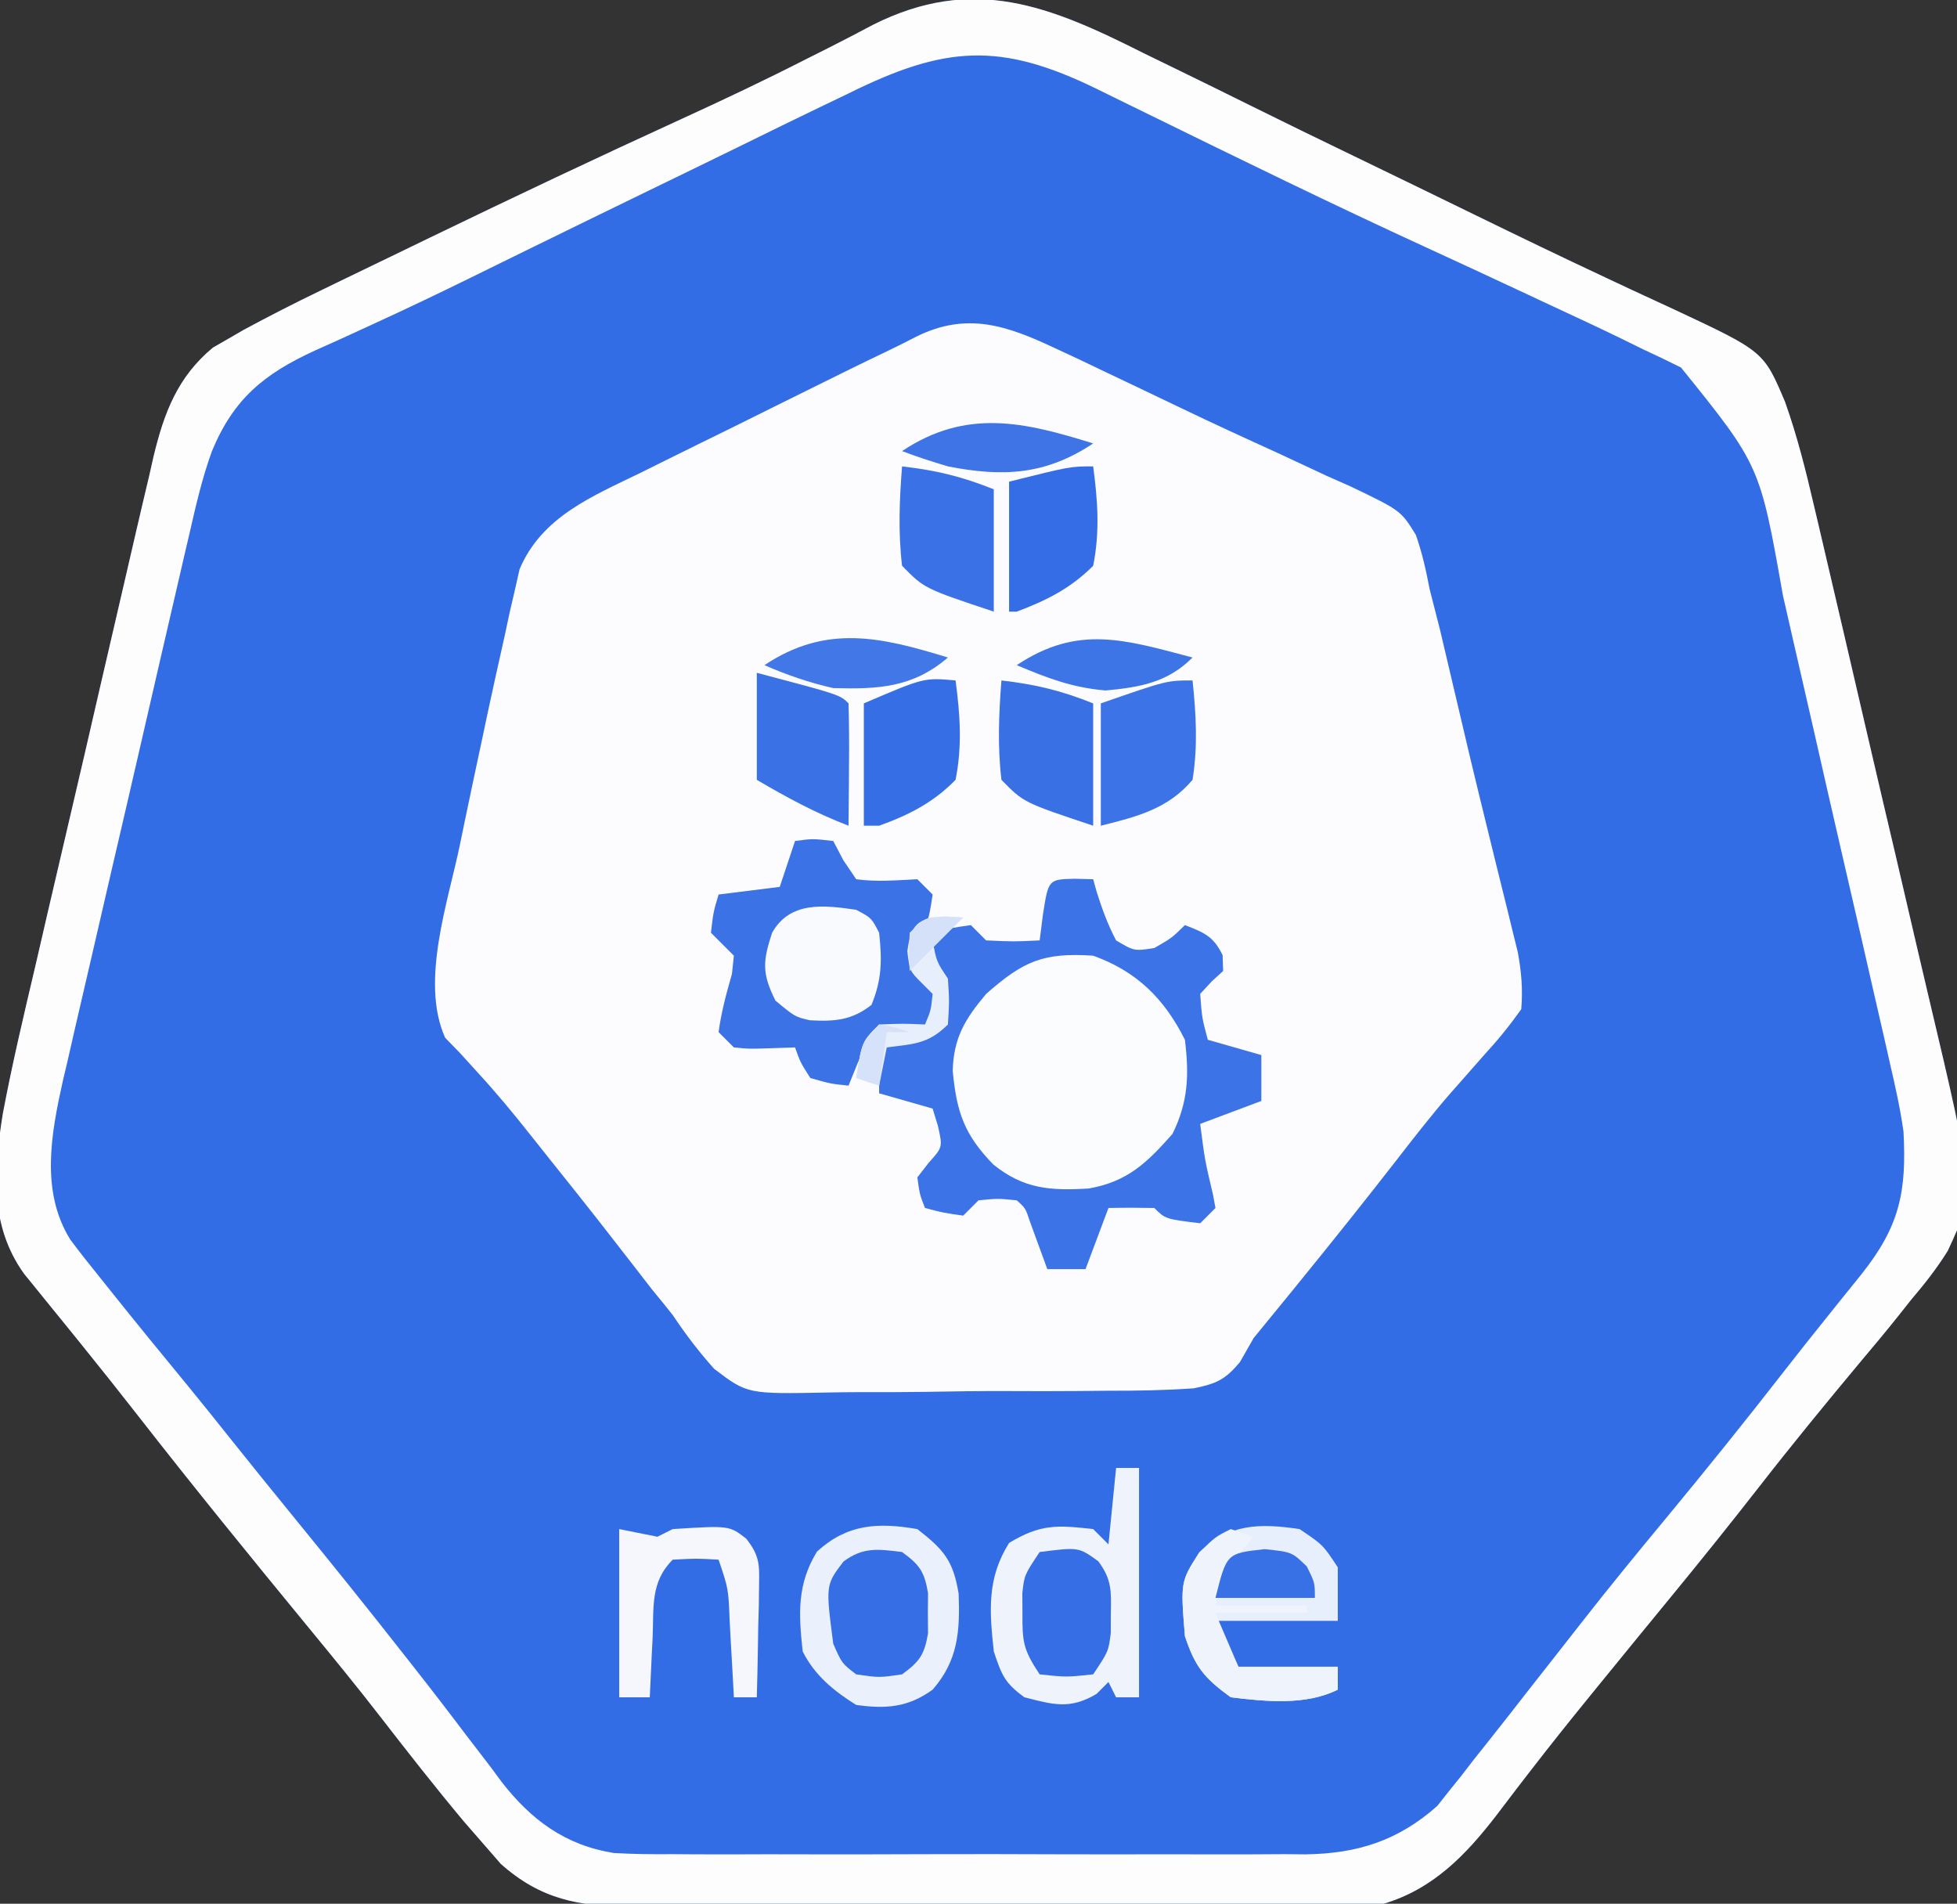<?xml version="1.0" encoding="UTF-8"?>
<svg version="1.1" xmlns="http://www.w3.org/2000/svg" width="256" height="249">
<rect width="100%" height="100%" fill="#333333" stroke="none"/>
<path d="M0 0 C1.483 0.725 2.967 1.448 4.452 2.169 C7.554 3.678 10.648 5.201 13.737 6.735 C18.355 9.027 22.991 11.28 27.633 13.523 C32.827 16.035 38.018 18.553 43.202 21.087 C48.962 23.9 54.732 26.686 60.539 29.402 C62.132 30.15 62.132 30.15 63.757 30.913 C65.673 31.809 67.591 32.698 69.514 33.577 C81.16 39.033 81.16 39.033 83.957 45.665 C85.521 50.081 86.65 54.558 87.706 59.118 C87.911 59.986 88.116 60.854 88.328 61.748 C88.999 64.595 89.662 67.444 90.324 70.293 C90.791 72.291 91.257 74.288 91.724 76.286 C92.699 80.467 93.669 84.649 94.636 88.831 C95.87 94.162 97.122 99.489 98.379 104.815 C99.348 108.938 100.305 113.065 101.258 117.192 C101.714 119.156 102.175 121.118 102.64 123.08 C108.783 149.023 108.783 149.023 105.223 156.672 C103.784 158.978 102.2 160.994 100.438 163.062 C99.899 163.742 99.361 164.422 98.807 165.123 C97.154 167.195 95.459 169.224 93.75 171.25 C89.297 176.588 84.898 181.954 80.625 187.438 C76.771 192.378 72.855 197.258 68.875 202.098 C65.928 205.682 62.993 209.276 60.062 212.875 C59.235 213.89 59.235 213.89 58.391 214.925 C55.678 218.262 52.995 221.616 50.371 225.023 C49.886 225.651 49.401 226.279 48.902 226.927 C48 228.099 47.104 229.276 46.215 230.458 C42.193 235.689 37.897 240.14 31.438 242.062 C28.042 242.357 24.657 242.346 21.25 242.337 C19.715 242.345 19.715 242.345 18.149 242.353 C14.769 242.367 11.388 242.366 8.008 242.363 C5.655 242.367 3.303 242.372 0.95 242.376 C-3.981 242.384 -8.912 242.383 -13.843 242.378 C-20.157 242.372 -26.471 242.389 -32.785 242.413 C-37.644 242.427 -42.503 242.428 -47.362 242.425 C-49.689 242.426 -52.017 242.431 -54.344 242.441 C-57.602 242.453 -60.859 242.446 -64.117 242.435 C-65.075 242.442 -66.033 242.45 -67.02 242.458 C-73.826 242.405 -78.796 241.52 -84.047 236.855 C-84.795 235.996 -85.542 235.136 -86.312 234.25 C-87.162 233.274 -88.011 232.298 -88.887 231.293 C-92.672 226.768 -96.306 222.125 -99.918 217.461 C-102.917 213.591 -106.016 209.808 -109.125 206.027 C-116.661 196.861 -124.148 187.659 -131.448 178.304 C-133.888 175.18 -136.35 172.077 -138.844 168.996 C-139.391 168.319 -139.938 167.641 -140.502 166.944 C-141.558 165.638 -142.617 164.335 -143.68 163.035 C-144.158 162.443 -144.636 161.852 -145.129 161.242 C-145.762 160.465 -145.762 160.465 -146.408 159.671 C-150.96 153.326 -150.377 146.18 -149.193 138.741 C-147.961 132.191 -146.419 125.709 -144.891 119.223 C-144.406 117.126 -143.922 115.029 -143.44 112.932 C-142.43 108.56 -141.41 104.191 -140.383 99.823 C-139.069 94.233 -137.779 88.638 -136.496 83.041 C-135.503 78.72 -134.499 74.401 -133.49 70.083 C-133.01 68.02 -132.533 65.957 -132.06 63.893 C-131.397 61.012 -130.719 58.135 -130.036 55.258 C-129.845 54.412 -129.653 53.565 -129.456 52.693 C-128.094 47.055 -126.325 42.346 -121.699 38.522 C-120.762 37.984 -120.762 37.984 -119.806 37.436 C-119.108 37.031 -118.41 36.627 -117.691 36.211 C-114.385 34.427 -111.057 32.722 -107.672 31.094 C-106.571 30.558 -106.571 30.558 -105.448 30.011 C-103.072 28.857 -100.692 27.709 -98.312 26.562 C-96.65 25.757 -94.987 24.952 -93.324 24.146 C-82.364 18.847 -71.366 13.635 -60.294 8.573 C-54.858 6.085 -49.474 3.538 -44.148 0.82 C-42.607 0.045 -42.607 0.045 -41.035 -0.746 C-39.135 -1.707 -37.245 -2.686 -35.368 -3.689 C-22.236 -10.285 -12.234 -6.161 0 0 Z " fill="#336DE5" transform="translate(149.562,6.938)"/>
<path d="M0 0 C1.678 0.783 1.678 0.783 3.391 1.581 C5.164 2.428 5.164 2.428 6.973 3.293 C8.209 3.881 9.445 4.468 10.681 5.056 C12.58 5.959 14.477 6.865 16.372 7.777 C20.592 9.805 24.84 11.763 29.105 13.695 C31.27 14.706 33.434 15.717 35.598 16.73 C37.113 17.399 37.113 17.399 38.658 18.081 C45.28 21.258 45.28 21.258 47.244 24.438 C48.066 26.777 48.574 29.045 49.035 31.48 C49.496 33.304 49.961 35.127 50.43 36.949 C50.907 38.959 51.379 40.969 51.848 42.98 C52.367 45.184 52.886 47.387 53.406 49.59 C53.804 51.283 53.804 51.283 54.21 53.01 C55.042 56.51 55.896 60.003 56.758 63.496 C57.035 64.625 57.311 65.753 57.596 66.916 C58.129 69.085 58.665 71.253 59.206 73.42 C59.446 74.404 59.686 75.388 59.934 76.402 C60.147 77.264 60.36 78.126 60.58 79.015 C61.058 81.606 61.252 83.853 61.035 86.48 C59.498 88.643 58.005 90.481 56.223 92.418 C55.201 93.575 54.181 94.734 53.164 95.895 C52.379 96.784 52.379 96.784 51.579 97.692 C49.171 100.481 46.915 103.38 44.66 106.293 C40.552 111.571 36.381 116.792 32.16 121.98 C31.625 122.639 31.089 123.297 30.538 123.976 C29.04 125.814 27.542 127.65 26.035 129.48 C25.438 130.526 24.841 131.571 24.225 132.649 C22.286 134.945 21.196 135.447 18.209 136.065 C14.482 136.328 10.78 136.396 7.047 136.383 C5.661 136.394 4.275 136.407 2.888 136.422 C-0.014 136.444 -2.916 136.443 -5.819 136.427 C-9.523 136.41 -13.222 136.461 -16.924 136.531 C-19.787 136.575 -22.65 136.577 -25.513 136.568 C-26.877 136.57 -28.241 136.585 -29.604 136.615 C-40.201 136.822 -40.201 136.822 -44.537 133.524 C-46.563 131.268 -48.281 128.998 -49.965 126.48 C-50.877 125.334 -51.796 124.194 -52.73 123.066 C-53.561 121.998 -54.389 120.928 -55.215 119.855 C-56.153 118.649 -57.092 117.444 -58.031 116.238 C-58.749 115.316 -58.749 115.316 -59.481 114.376 C-61.506 111.789 -63.555 109.221 -65.61 106.658 C-66.632 105.38 -67.651 104.099 -68.666 102.815 C-70.883 100.018 -73.111 97.323 -75.535 94.699 C-76.275 93.885 -77.015 93.07 -77.777 92.23 C-78.423 91.565 -79.069 90.9 -79.734 90.215 C-83.029 82.894 -79.342 72.431 -77.777 64.855 C-77.559 63.792 -77.34 62.728 -77.115 61.632 C-76.41 58.245 -75.69 54.863 -74.965 51.48 C-74.72 50.323 -74.476 49.165 -74.224 47.972 C-73.494 44.552 -72.734 41.141 -71.965 37.73 C-71.74 36.678 -71.516 35.625 -71.284 34.541 C-71.055 33.556 -70.826 32.572 -70.59 31.559 C-70.396 30.697 -70.203 29.834 -70.004 28.946 C-67.093 22.039 -60.445 19.38 -54.098 16.285 C-53.145 15.811 -52.192 15.337 -51.21 14.848 C-48.174 13.341 -45.132 11.848 -42.09 10.355 C-40.052 9.345 -38.014 8.333 -35.977 7.32 C-25.857 2.306 -25.857 2.306 -22.237 0.572 C-20.823 -0.107 -19.418 -0.804 -18.026 -1.527 C-11.49 -4.738 -6.279 -2.956 0 0 Z " fill="#FCFCFE" transform="translate(137.965,45.52)"/>
<path d="M0 0 C1.483 0.725 2.967 1.448 4.452 2.169 C7.554 3.678 10.648 5.201 13.737 6.735 C18.355 9.027 22.991 11.28 27.633 13.523 C32.827 16.035 38.018 18.553 43.202 21.087 C48.962 23.9 54.732 26.686 60.539 29.402 C62.132 30.15 62.132 30.15 63.757 30.913 C65.673 31.809 67.591 32.698 69.514 33.577 C81.16 39.033 81.16 39.033 83.957 45.665 C85.521 50.081 86.65 54.558 87.706 59.118 C87.911 59.986 88.116 60.854 88.328 61.748 C88.999 64.595 89.662 67.444 90.324 70.293 C90.791 72.291 91.257 74.288 91.724 76.286 C92.699 80.467 93.669 84.649 94.636 88.831 C95.87 94.162 97.122 99.489 98.379 104.815 C99.348 108.938 100.305 113.065 101.258 117.192 C101.714 119.156 102.175 121.118 102.64 123.08 C108.783 149.023 108.783 149.023 105.223 156.672 C103.784 158.978 102.2 160.994 100.438 163.062 C99.899 163.742 99.361 164.422 98.807 165.123 C97.154 167.195 95.459 169.224 93.75 171.25 C89.297 176.588 84.898 181.954 80.625 187.438 C76.771 192.378 72.855 197.258 68.875 202.098 C65.928 205.682 62.993 209.276 60.062 212.875 C59.235 213.89 59.235 213.89 58.391 214.925 C55.678 218.262 52.995 221.616 50.371 225.023 C49.886 225.651 49.401 226.279 48.902 226.927 C48 228.099 47.104 229.276 46.215 230.458 C42.193 235.689 37.897 240.14 31.438 242.062 C28.042 242.357 24.657 242.346 21.25 242.337 C19.715 242.345 19.715 242.345 18.149 242.353 C14.769 242.367 11.388 242.366 8.008 242.363 C5.655 242.367 3.303 242.372 0.95 242.376 C-3.981 242.384 -8.912 242.383 -13.843 242.378 C-20.157 242.372 -26.471 242.389 -32.785 242.413 C-37.644 242.427 -42.503 242.428 -47.362 242.425 C-49.689 242.426 -52.017 242.431 -54.344 242.441 C-57.602 242.453 -60.859 242.446 -64.117 242.435 C-65.075 242.442 -66.033 242.45 -67.02 242.458 C-73.826 242.405 -78.796 241.52 -84.047 236.855 C-84.795 235.996 -85.542 235.136 -86.312 234.25 C-87.162 233.274 -88.011 232.298 -88.887 231.293 C-92.672 226.768 -96.306 222.125 -99.918 217.461 C-102.917 213.591 -106.016 209.808 -109.125 206.027 C-116.661 196.861 -124.148 187.659 -131.448 178.304 C-133.888 175.18 -136.35 172.077 -138.844 168.996 C-139.391 168.319 -139.938 167.641 -140.502 166.944 C-141.558 165.638 -142.617 164.335 -143.68 163.035 C-144.158 162.443 -144.636 161.852 -145.129 161.242 C-145.762 160.465 -145.762 160.465 -146.408 159.671 C-150.96 153.326 -150.377 146.18 -149.193 138.741 C-147.961 132.191 -146.419 125.709 -144.891 119.223 C-144.406 117.126 -143.922 115.029 -143.44 112.932 C-142.43 108.56 -141.41 104.191 -140.383 99.823 C-139.069 94.233 -137.779 88.638 -136.496 83.041 C-135.503 78.72 -134.499 74.401 -133.49 70.083 C-133.01 68.02 -132.533 65.957 -132.06 63.893 C-131.397 61.012 -130.719 58.135 -130.036 55.258 C-129.845 54.412 -129.653 53.565 -129.456 52.693 C-128.094 47.055 -126.325 42.346 -121.699 38.522 C-120.762 37.984 -120.762 37.984 -119.806 37.436 C-119.108 37.031 -118.41 36.627 -117.691 36.211 C-114.385 34.427 -111.057 32.722 -107.672 31.094 C-106.571 30.558 -106.571 30.558 -105.448 30.011 C-103.072 28.857 -100.692 27.709 -98.312 26.562 C-96.65 25.757 -94.987 24.952 -93.324 24.146 C-82.364 18.847 -71.366 13.635 -60.294 8.573 C-54.858 6.085 -49.474 3.538 -44.148 0.82 C-42.607 0.045 -42.607 0.045 -41.035 -0.746 C-39.135 -1.707 -37.245 -2.686 -35.368 -3.689 C-22.236 -10.285 -12.234 -6.161 0 0 Z M-38.625 5.312 C-39.803 5.878 -40.981 6.444 -42.195 7.026 C-45.567 8.647 -48.926 10.293 -52.283 11.944 C-56.464 13.995 -60.655 16.027 -64.844 18.062 C-70.144 20.64 -75.442 23.221 -80.733 25.817 C-81.56 26.223 -82.388 26.629 -83.241 27.048 C-84.886 27.855 -86.531 28.664 -88.175 29.473 C-92.38 31.536 -96.599 33.551 -100.859 35.498 C-101.72 35.895 -102.582 36.292 -103.47 36.7 C-105.103 37.45 -106.74 38.19 -108.382 38.919 C-114.964 41.947 -118.996 45.186 -121.835 52.067 C-123.1 55.537 -123.919 59.089 -124.739 62.685 C-124.935 63.518 -125.13 64.352 -125.331 65.211 C-125.971 67.947 -126.601 70.686 -127.23 73.426 C-127.674 75.342 -128.118 77.259 -128.563 79.176 C-129.491 83.187 -130.414 87.199 -131.334 91.212 C-132.509 96.335 -133.7 101.455 -134.895 106.574 C-135.816 110.53 -136.727 114.488 -137.636 118.446 C-138.07 120.334 -138.509 122.221 -138.95 124.107 C-139.569 126.753 -140.173 129.402 -140.774 132.052 C-140.956 132.819 -141.139 133.585 -141.327 134.375 C-142.878 141.335 -144.291 148.866 -140.375 155.188 C-139.14 156.84 -137.861 158.46 -136.562 160.062 C-136.09 160.654 -135.618 161.245 -135.131 161.854 C-131.811 166.01 -128.446 170.128 -125.063 174.234 C-123.209 176.493 -121.382 178.774 -119.562 181.062 C-116.71 184.641 -113.829 188.195 -110.937 191.742 C-106.244 197.5 -101.58 203.277 -97 209.125 C-96.559 209.685 -96.118 210.244 -95.664 210.821 C-93.24 213.9 -90.851 217 -88.492 220.129 C-87.453 221.482 -86.414 222.835 -85.375 224.188 C-84.912 224.815 -84.449 225.443 -83.972 226.09 C-80.096 231.089 -75.641 234.41 -69.262 235.43 C-66.7 235.58 -64.167 235.603 -61.602 235.58 C-60.638 235.587 -59.674 235.594 -58.681 235.601 C-55.516 235.619 -52.352 235.607 -49.188 235.594 C-46.976 235.596 -44.765 235.6 -42.553 235.605 C-37.927 235.611 -33.3 235.603 -28.674 235.584 C-22.756 235.561 -16.838 235.574 -10.92 235.598 C-6.356 235.613 -1.792 235.608 2.772 235.598 C4.953 235.595 7.135 235.598 9.317 235.608 C12.37 235.618 15.423 235.602 18.477 235.58 C19.37 235.588 20.264 235.596 21.185 235.605 C27.983 235.513 33.315 233.835 38.456 229.27 C38.931 228.668 39.406 228.066 39.895 227.445 C40.718 226.422 40.718 226.422 41.559 225.379 C42.117 224.656 42.675 223.933 43.25 223.188 C43.853 222.431 44.457 221.674 45.078 220.895 C46.88 218.628 48.661 216.348 50.438 214.062 C51.389 212.851 52.34 211.64 53.293 210.43 C54.616 208.747 55.938 207.062 57.253 205.374 C60.9 200.702 64.657 196.127 68.438 191.562 C73.64 185.277 78.749 178.932 83.758 172.492 C85.648 170.063 87.562 167.655 89.492 165.258 C89.995 164.629 90.498 164 91.017 163.352 C91.977 162.153 92.941 160.958 93.911 159.767 C98.953 153.441 99.859 148.936 99.438 141.062 C99.015 138.071 98.369 135.154 97.681 132.213 C97.4 130.962 97.4 130.962 97.114 129.686 C96.499 126.957 95.869 124.23 95.238 121.504 C94.801 119.59 94.365 117.677 93.929 115.763 C93.015 111.761 92.094 107.761 91.167 103.762 C89.986 98.661 88.826 93.555 87.671 88.448 C86.775 84.497 85.867 80.548 84.956 76.601 C84.523 74.72 84.094 72.839 83.67 70.957 C80.657 53.927 80.657 53.927 70.34 41.137 C68.7 40.309 67.044 39.516 65.375 38.75 C64.457 38.299 63.538 37.848 62.592 37.383 C59.556 35.906 56.501 34.48 53.438 33.062 C51.891 32.338 51.891 32.338 50.313 31.6 C45.876 29.523 41.435 27.457 36.982 25.416 C24.76 19.805 12.686 13.899 0.611 7.978 C-0.546 7.412 -0.546 7.412 -1.727 6.834 C-3.176 6.125 -4.623 5.414 -6.07 4.702 C-18.739 -1.501 -25.975 -0.968 -38.625 5.312 Z " fill="#FDFDFE" transform="translate(149.562,6.938)"/>
<path d="M0 0 C1.207 0.031 1.207 0.031 2.438 0.062 C2.596 0.628 2.755 1.194 2.918 1.777 C3.621 3.989 4.351 6.01 5.438 8.062 C7.809 9.471 7.809 9.471 10.438 9.062 C12.743 7.731 12.743 7.731 14.438 6.062 C16.953 7.036 18.177 7.524 19.375 10 C19.396 10.681 19.416 11.361 19.438 12.062 C18.942 12.516 18.448 12.97 17.938 13.438 C17.442 13.974 16.948 14.51 16.438 15.062 C16.67 18.212 16.67 18.212 17.438 21.062 C19.747 21.723 22.058 22.383 24.438 23.062 C24.438 25.043 24.438 27.023 24.438 29.062 C21.797 30.052 19.157 31.043 16.438 32.062 C17.039 36.768 17.039 36.768 18.125 41.375 C18.28 42.21 18.28 42.21 18.438 43.062 C17.777 43.722 17.117 44.383 16.438 45.062 C11.882 44.507 11.882 44.507 10.438 43.062 C8.438 43.022 6.437 43.02 4.438 43.062 C3.447 45.703 2.458 48.343 1.438 51.062 C-0.212 51.062 -1.863 51.062 -3.562 51.062 C-3.767 50.497 -3.972 49.931 -4.184 49.348 C-4.453 48.614 -4.722 47.881 -5 47.125 C-5.267 46.394 -5.534 45.663 -5.809 44.91 C-6.416 43.079 -6.416 43.079 -7.562 42.062 C-10.021 41.812 -10.021 41.812 -12.562 42.062 C-13.223 42.722 -13.883 43.383 -14.562 44.062 C-17.188 43.688 -17.188 43.688 -19.562 43.062 C-20.25 41.312 -20.25 41.312 -20.562 39.062 C-20.067 38.423 -19.573 37.784 -19.062 37.125 C-17.243 35.112 -17.243 35.112 -17.875 32.312 C-18.215 31.199 -18.215 31.199 -18.562 30.062 C-20.872 29.402 -23.183 28.742 -25.562 28.062 C-25.562 26.082 -25.562 24.102 -25.562 22.062 C-21.602 20.578 -21.602 20.578 -17.562 19.062 C-17.396 16.146 -17.396 16.146 -17.562 13.062 C-18.223 12.402 -18.883 11.742 -19.562 11.062 C-19.188 8.938 -19.188 8.938 -18.562 7.062 C-16.188 6.438 -16.188 6.438 -13.562 6.062 C-12.902 6.723 -12.242 7.383 -11.562 8.062 C-7.979 8.229 -7.979 8.229 -4.562 8.062 C-4.418 6.928 -4.274 5.794 -4.125 4.625 C-3.408 0.083 -3.408 0.083 0 0 Z " fill="#3C73E6" transform="translate(140.562,114.938)"/>
<path d="M0 0 C5.675 2.043 9.299 5.597 12 11 C12.564 15.619 12.442 19.098 10.375 23.312 C7.052 27.073 4.502 29.562 -0.586 30.453 C-5.58 30.754 -9.094 30.526 -13.062 27.312 C-16.854 23.421 -17.858 20.488 -18.375 15.062 C-18.253 10.757 -16.789 8.316 -14 5 C-9.137 0.716 -6.546 -0.436 0 0 Z " fill="#FBFCFE" transform="translate(143,125)"/>
<path d="M0 0 C2.312 -0.312 2.312 -0.312 5 0 C5.433 0.825 5.866 1.65 6.312 2.5 C6.869 3.325 7.426 4.15 8 5 C10.709 5.375 13.253 5.131 16 5 C16.66 5.66 17.32 6.32 18 7 C17.464 10.536 17.464 10.536 16 12 C15.666 14.416 15.666 14.416 16 17 C16.516 17.516 17.031 18.031 17.562 18.562 C18.037 19.037 18.511 19.511 19 20 C18.875 22.125 18.875 22.125 18 24 C15 25 15 25 12.5 25.188 C9.659 25.806 9.659 25.806 8.188 29.062 C7.796 30.032 7.404 31.001 7 32 C4.625 31.75 4.625 31.75 2 31 C0.688 28.938 0.688 28.938 0 27 C-1.918 27.062 -1.918 27.062 -3.875 27.125 C-6.055 27.195 -6.055 27.195 -8 27 C-8.66 26.34 -9.32 25.68 -10 25 C-9.645 22.37 -8.979 19.925 -8.25 17.375 C-8.168 16.591 -8.085 15.807 -8 15 C-8.495 14.505 -8.99 14.01 -9.5 13.5 C-9.995 13.005 -10.49 12.51 -11 12 C-10.688 9.312 -10.688 9.312 -10 7 C-7.36 6.67 -4.72 6.34 -2 6 C-1.34 4.02 -0.68 2.04 0 0 Z " fill="#3B73E6" transform="translate(104,110)"/>
<path d="M0 0 C0.99 0 1.98 0 3 0 C3 9.9 3 19.8 3 30 C2.01 30 1.02 30 0 30 C-0.33 29.34 -0.66 28.68 -1 28 C-1.516 28.516 -2.031 29.031 -2.562 29.562 C-6.044 31.616 -8.163 30.977 -12 30 C-14.585 28.105 -14.963 27.112 -16 24 C-16.577 18.675 -16.901 14.436 -14 9.812 C-9.91 7.341 -7.724 7.458 -3 8 C-2.34 8.66 -1.68 9.32 -1 10 C-0.67 6.7 -0.34 3.4 0 0 Z " fill="#EFF3FC" transform="translate(146,192)"/>
<path d="M0 0 C3.48 2.699 4.695 4.144 5.402 8.449 C5.585 13.34 5.343 17.179 2 21 C-1.216 23.328 -4.11 23.545 -8 23 C-10.925 21.175 -13.434 19.131 -15 16 C-15.531 11.08 -15.751 7.227 -13.125 2.938 C-9.174 -0.665 -5.173 -0.901 0 0 Z " fill="#EAF0FC" transform="translate(120,200)"/>
<path d="M0 0 C3.062 2.062 3.062 2.062 5 5 C5 7.31 5 9.62 5 12 C-0.28 12 -5.56 12 -11 12 C-10.01 13.98 -9.02 15.96 -8 18 C-3.71 18 0.58 18 5 18 C5 18.99 5 19.98 5 21 C0.806 23.097 -4.445 22.553 -9 22 C-12.482 19.474 -13.652 18.043 -15 14 C-15.573 6.897 -15.573 6.897 -13.125 3.062 C-9.225 -0.723 -5.234 -0.785 0 0 Z " fill="#E7EEFC" transform="translate(170,200)"/>
<path d="M0 0 C2.475 0.495 2.475 0.495 5 1 C5.66 0.67 6.32 0.34 7 0 C14.394 -0.469 14.394 -0.469 16.605 1.242 C18.374 3.472 18.35 4.631 18.293 7.449 C18.283 8.297 18.274 9.144 18.264 10.018 C18.239 10.899 18.213 11.78 18.188 12.688 C18.167 14.027 18.167 14.027 18.146 15.393 C18.111 17.596 18.062 19.798 18 22 C17.01 22 16.02 22 15 22 C14.939 20.868 14.879 19.736 14.816 18.57 C14.732 17.089 14.647 15.607 14.562 14.125 C14.523 13.379 14.484 12.632 14.443 11.863 C14.284 7.8 14.284 7.8 13 4 C10.083 3.833 10.083 3.833 7 4 C4.066 6.934 4.538 10.183 4.375 14.125 C4.336 14.879 4.298 15.633 4.258 16.41 C4.163 18.273 4.081 20.136 4 22 C2.68 22 1.36 22 0 22 C0 14.74 0 7.48 0 0 Z " fill="#F5F7FD" transform="translate(81,200)"/>
<path d="M0 0 C0.466 4.423 0.705 8.595 0 13 C-3.225 16.816 -7.281 17.82 -12 19 C-12 13.72 -12 8.44 -12 3 C-3.375 0 -3.375 0 0 0 Z " fill="#3C73E6" transform="translate(156,89)"/>
<path d="M0 0 C0.597 4.472 0.886 8.556 0 13 C-2.922 15.981 -6.091 17.596 -10 19 C-10.66 19 -11.32 19 -12 19 C-12 13.72 -12 8.44 -12 3 C-4.125 -0.375 -4.125 -0.375 0 0 Z " fill="#366FE5" transform="translate(125,89)"/>
<path d="M0 0 C4.487 0.528 7.737 1.295 12 3 C12 8.28 12 13.56 12 19 C2.897 15.966 2.897 15.966 0 13 C-0.52 8.626 -0.342 4.384 0 0 Z " fill="#3971E5" transform="translate(131,89)"/>
<path d="M0 0 C10.875 2.875 10.875 2.875 12 4 C12.073 6.697 12.092 9.367 12.062 12.062 C12.058 12.821 12.053 13.58 12.049 14.361 C12.037 16.241 12.019 18.12 12 20 C7.708 18.354 3.954 16.326 0 14 C0 9.38 0 4.76 0 0 Z " fill="#3A72E6" transform="translate(99,88)"/>
<path d="M0 0 C4.487 0.528 7.737 1.295 12 3 C12 8.28 12 13.56 12 19 C2.897 15.966 2.897 15.966 0 13 C-0.52 8.626 -0.342 4.384 0 0 Z " fill="#3A71E6" transform="translate(118,61)"/>
<path d="M0 0 C2 1.062 2 1.062 3 3 C3.39 6.574 3.37 9.098 2 12.438 C-0.589 14.46 -2.814 14.623 -6.055 14.449 C-8 14 -8 14 -10.562 11.875 C-12.342 8.316 -12.223 6.75 -11 3 C-8.649 -1.148 -4.238 -0.627 0 0 Z " fill="#F9FAFE" transform="translate(112,119)"/>
<path d="M0 0 C2.288 1.665 2.926 2.559 3.398 5.375 C3.391 6.241 3.383 7.107 3.375 8 C3.383 8.866 3.39 9.732 3.398 10.625 C2.926 13.442 2.286 14.331 0 16 C-3 16.438 -3 16.438 -6 16 C-7.875 14.562 -7.875 14.562 -9 12 C-9.999 4.312 -9.999 4.312 -7.664 1.246 C-5.09 -0.681 -3.113 -0.389 0 0 Z " fill="#356EE5" transform="translate(118,203)"/>
<path d="M0 0 C0.597 4.473 0.891 8.556 0 13 C-2.939 15.95 -6.121 17.548 -10 19 C-10.33 19 -10.66 19 -11 19 C-11 13.39 -11 7.78 -11 2 C-3 0 -3 0 0 0 Z " fill="#346DE5" transform="translate(143,61)"/>
<path d="M0 0 C5.101 -0.651 5.101 -0.651 7.672 1.211 C9.43 3.579 9.369 5.076 9.312 8 C9.309 8.866 9.305 9.732 9.301 10.625 C9 13 9 13 7 16 C3.5 16.375 3.5 16.375 0 16 C-2.159 12.761 -2.272 11.751 -2.25 8 C-2.255 7.134 -2.26 6.268 -2.266 5.375 C-2 3 -2 3 0 0 Z " fill="#356EE5" transform="translate(136,203)"/>
<path d="M0 0 C0.99 0.33 1.98 0.66 3 1 C2.361 1.742 1.721 2.485 1.062 3.25 C-1.273 5.994 -1.273 5.994 -2 10 C1.96 10 5.92 10 10 10 C10 10.33 10 10.66 10 11 C6.04 11 2.08 11 -2 11 C-1.01 13.31 -0.02 15.62 1 18 C5.29 18 9.58 18 14 18 C14 18.99 14 19.98 14 21 C9.806 23.097 4.555 22.553 0 22 C-3.482 19.474 -4.652 18.043 -6 14 C-6.573 6.897 -6.573 6.897 -4.125 3.062 C-2 1 -2 1 0 0 Z " fill="#EFF3FC" transform="translate(161,200)"/>
<path d="M0 0 C-4.562 3.935 -9.124 4.166 -15 4 C-18.145 3.29 -21.048 2.29 -24 1 C-15.885 -4.41 -8.703 -2.664 0 0 Z " fill="#4277E7" transform="translate(124,86)"/>
<path d="M0 0 C-6.237 4.158 -11.883 4.405 -19 3 C-21.02 2.397 -23.032 1.757 -25 1 C-16.588 -4.608 -8.985 -2.808 0 0 Z " fill="#3E74E6" transform="translate(143,58)"/>
<path d="M0 0 C-3.268 3.268 -6.853 3.894 -11.375 4.312 C-15.763 3.934 -18.951 2.705 -23 1 C-14.988 -4.341 -8.813 -2.319 0 0 Z " fill="#3D74E6" transform="translate(156,86)"/>
<path d="M0 0 C3.562 0.375 3.562 0.375 5.5 2.25 C6.562 4.375 6.562 4.375 6.562 6.375 C2.272 6.375 -2.018 6.375 -6.438 6.375 C-4.98 0.543 -4.98 0.543 0 0 Z " fill="#3870E5" transform="translate(165.438,202.625)"/>
<path d="M0 0 C0.784 0.041 1.567 0.083 2.375 0.125 C1.055 1.115 -0.265 2.105 -1.625 3.125 C-1.127 5.881 -1.127 5.881 0.375 8.125 C0.562 11.062 0.562 11.062 0.375 14.125 C-2.19 16.69 -4.102 16.665 -7.625 17.125 C-7.955 18.775 -8.285 20.425 -8.625 22.125 C-9.615 21.795 -10.605 21.465 -11.625 21.125 C-10.875 16.375 -10.875 16.375 -8.625 14.125 C-5.5 14 -5.5 14 -2.625 14.125 C-1.853 12.288 -1.853 12.288 -1.625 10.125 C-2.099 9.651 -2.574 9.176 -3.062 8.688 C-4.625 7.125 -4.625 7.125 -4.938 4.562 C-4.484 1.029 -3.555 0.169 0 0 Z " fill="#E8EFFC" transform="translate(123.625,119.875)"/>
<path d="M0 0 C2.125 0.375 2.125 0.375 4 1 C3.01 1 2.02 1 1 1 C0.67 3.31 0.34 5.62 0 8 C-0.99 7.67 -1.98 7.34 -3 7 C-2.25 2.25 -2.25 2.25 0 0 Z " fill="#D6E2F9" transform="translate(115,134)"/>
<path d="M0 0 C0.784 0.041 1.567 0.083 2.375 0.125 C0.042 2.458 -2.292 4.792 -4.625 7.125 C-4.75 4.75 -4.75 4.75 -4.625 2.125 C-2.625 0.125 -2.625 0.125 0 0 Z " fill="#D5E1F9" transform="translate(123.625,119.875)"/>
</svg>
